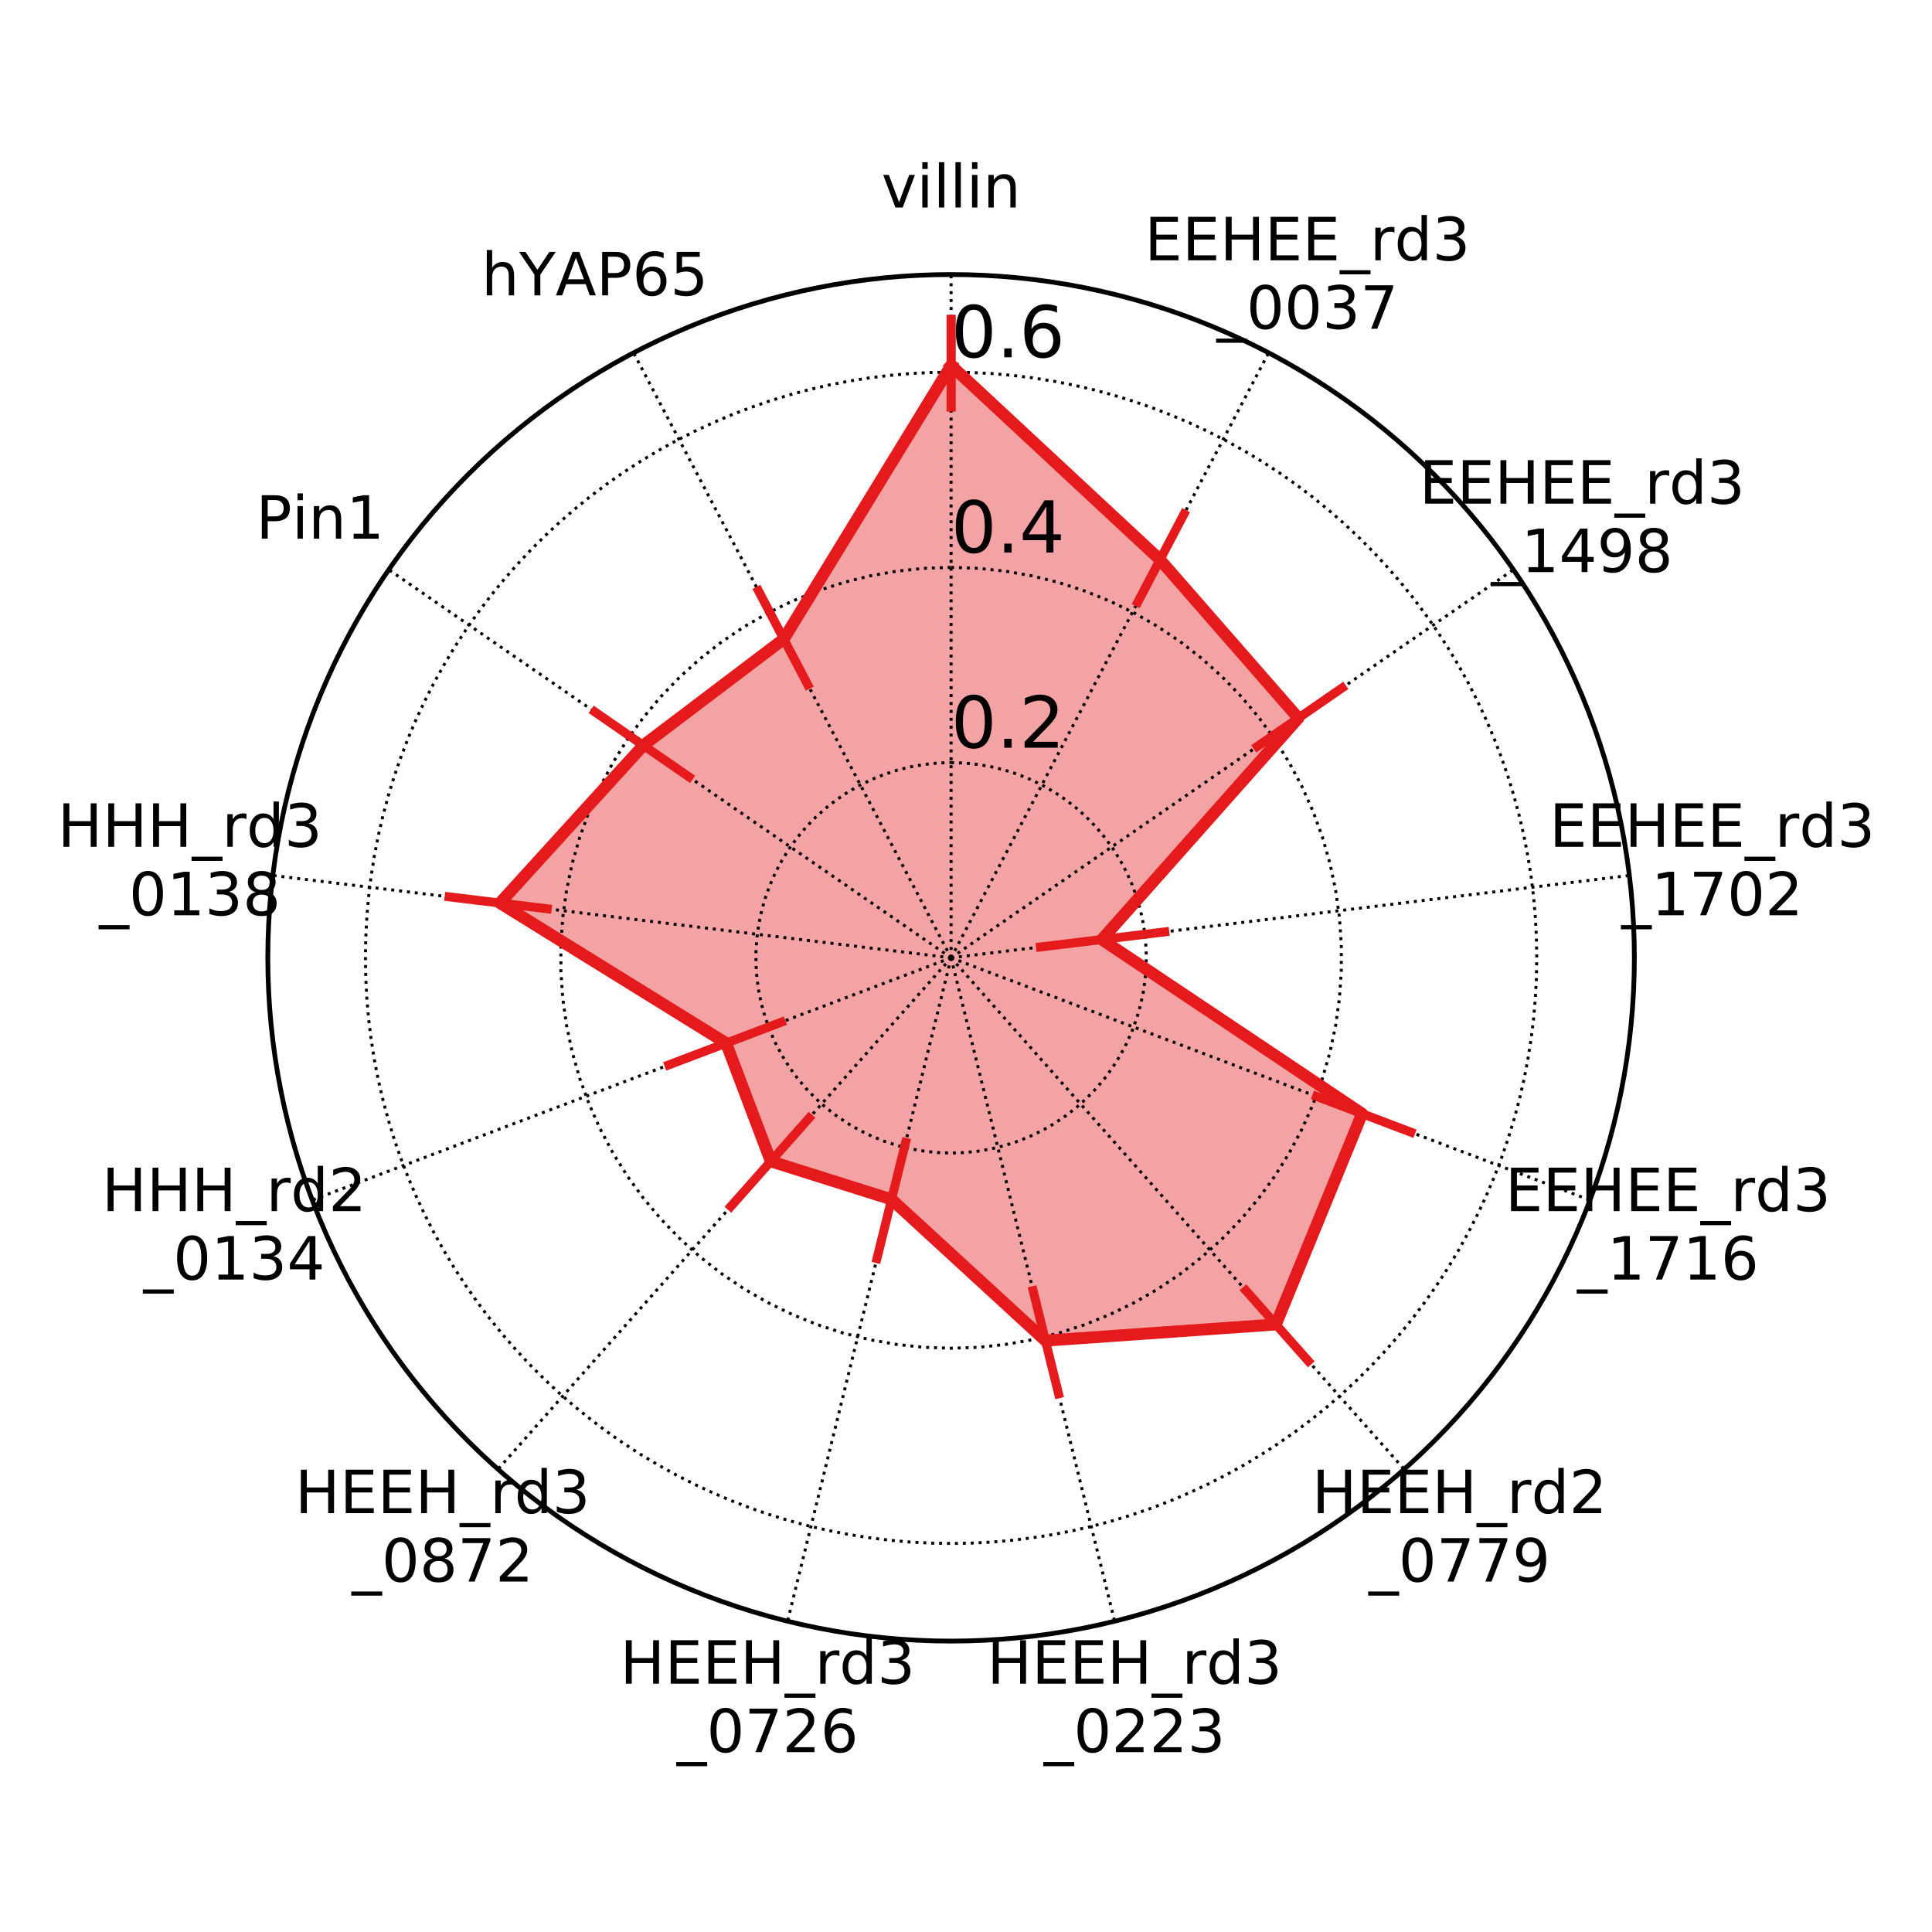 <?xml version="1.0" encoding="utf-8" standalone="no"?>
<!DOCTYPE svg PUBLIC "-//W3C//DTD SVG 1.1//EN"
  "http://www.w3.org/Graphics/SVG/1.1/DTD/svg11.dtd">
<!-- Created with matplotlib (https://matplotlib.org/) -->
<svg height="324pt" version="1.1" viewBox="0 0 324 324" width="324pt" xmlns="http://www.w3.org/2000/svg" xmlns:xlink="http://www.w3.org/1999/xlink">
 <defs>
  <style type="text/css">
*{stroke-linecap:butt;stroke-linejoin:round;}
  </style>
 </defs>
 <g id="figure_1">
  <g id="patch_1">
   <path d="M 0 324 
L 324 324 
L 324 0 
L 0 0 
z
" style="fill:#ffffff;"/>
  </g>
  <g id="axes_1">
   <g id="patch_2">
    <path d="M 274.086 160.627 
C 274.086 145.58 271.122 130.679 265.364 116.777 
C 259.606 102.875 251.165 90.243 240.525 79.603 
C 229.885 68.962 217.252 60.522 203.35 54.763 
C 189.448 49.005 174.547 46.041 159.5 46.041 
C 144.453 46.041 129.552 49.005 115.65 54.763 
C 101.748 60.522 89.115 68.962 78.475 79.603 
C 67.835 90.243 59.394 102.875 53.636 116.777 
C 47.878 130.679 44.914 145.58 44.914 160.627 
C 44.914 175.675 47.878 190.576 53.636 204.478 
C 59.394 218.38 67.835 231.012 78.475 241.652 
C 89.115 252.292 101.748 260.733 115.65 266.491 
C 129.552 272.25 144.453 275.214 159.5 275.214 
C 174.547 275.214 189.448 272.25 203.35 266.491 
C 217.252 260.733 229.885 252.292 240.525 241.652 
C 251.165 231.012 259.606 218.38 265.364 204.478 
C 271.122 190.576 274.086 175.675 274.086 160.627 
M 159.5 160.627 
C 159.5 160.627 159.5 160.627 159.5 160.627 
C 159.5 160.627 159.5 160.627 159.5 160.627 
C 159.5 160.627 159.5 160.627 159.5 160.627 
C 159.5 160.627 159.5 160.627 159.5 160.627 
C 159.5 160.627 159.5 160.627 159.5 160.627 
C 159.5 160.627 159.5 160.627 159.5 160.627 
C 159.5 160.627 159.5 160.627 159.5 160.627 
C 159.5 160.627 159.5 160.627 159.5 160.627 
C 159.5 160.627 159.5 160.627 159.5 160.627 
C 159.5 160.627 159.5 160.627 159.5 160.627 
C 159.5 160.627 159.5 160.627 159.5 160.627 
C 159.5 160.627 159.5 160.627 159.5 160.627 
C 159.5 160.627 159.5 160.627 159.5 160.627 
C 159.5 160.627 159.5 160.627 159.5 160.627 
C 159.5 160.627 159.5 160.627 159.5 160.627 
C 159.5 160.627 159.5 160.627 159.5 160.627 
M 274.086 160.627 
z
" style="fill:#ffffff;"/>
   </g>
   <g id="patch_3">
    <path clip-path="url(#p8891a21b35)" d="M 159.5 61.291 
L 194.537 93.869 
L 217.739 120.428 
L 184.788 157.557 
L 228.428 186.768 
L 213.97 222.112 
L 175.325 224.831 
L 149.514 201.14 
L 129.263 194.758 
L 121.769 174.937 
L 83.839 151.44 
L 107.886 125.001 
L 131.44 107.164 
L 159.5 61.291 
z
" style="fill:#e41a1c;opacity:0.4;stroke:#e41a1c;stroke-linejoin:miter;"/>
   </g>
   <g id="matplotlib.axis_1">
    <g id="xtick_1">
     <g id="line2d_1">
      <path clip-path="url(#p8891a21b35)" d="M 159.5 160.627 
L 159.5 46.041 
" style="fill:none;stroke:#000000;stroke-dasharray:0.5,0.825;stroke-dashoffset:0;stroke-width:0.5;"/>
     </g>
     <g id="text_1">
      <!-- villin -->
      <defs>
       <path d="M 2.984 54.688 
L 12.5 54.688 
L 29.594 8.797 
L 46.688 54.688 
L 56.203 54.688 
L 35.688 0 
L 23.484 0 
z
" id="DejaVuSans-118"/>
       <path d="M 9.422 54.688 
L 18.406 54.688 
L 18.406 0 
L 9.422 0 
z
M 9.422 75.984 
L 18.406 75.984 
L 18.406 64.594 
L 9.422 64.594 
z
" id="DejaVuSans-105"/>
       <path d="M 9.422 75.984 
L 18.406 75.984 
L 18.406 0 
L 9.422 0 
z
" id="DejaVuSans-108"/>
       <path d="M 54.891 33.016 
L 54.891 0 
L 45.906 0 
L 45.906 32.719 
Q 45.906 40.484 42.875 44.328 
Q 39.844 48.188 33.797 48.188 
Q 26.516 48.188 22.312 43.547 
Q 18.109 38.922 18.109 30.906 
L 18.109 0 
L 9.078 0 
L 9.078 54.688 
L 18.109 54.688 
L 18.109 46.188 
Q 21.344 51.125 25.703 53.562 
Q 30.078 56 35.797 56 
Q 45.219 56 50.047 50.172 
Q 54.891 44.344 54.891 33.016 
z
" id="DejaVuSans-110"/>
      </defs>
      <g transform="translate(147.816 34.8)scale(0.1 -0.1)">
       <use xlink:href="#DejaVuSans-118"/>
       <use x="59.18" xlink:href="#DejaVuSans-105"/>
       <use x="86.963" xlink:href="#DejaVuSans-108"/>
       <use x="114.746" xlink:href="#DejaVuSans-108"/>
       <use x="142.529" xlink:href="#DejaVuSans-105"/>
       <use x="170.312" xlink:href="#DejaVuSans-110"/>
      </g>
     </g>
    </g>
    <g id="xtick_2">
     <g id="line2d_2">
      <path clip-path="url(#p8891a21b35)" d="M 159.5 160.627 
L 212.751 59.166 
" style="fill:none;stroke:#000000;stroke-dasharray:0.5,0.825;stroke-dashoffset:0;stroke-width:0.5;"/>
     </g>
     <g id="text_2">
      <!-- EEHEE_rd3 -->
      <defs>
       <path d="M 9.812 72.906 
L 55.906 72.906 
L 55.906 64.594 
L 19.672 64.594 
L 19.672 43.016 
L 54.391 43.016 
L 54.391 34.719 
L 19.672 34.719 
L 19.672 8.297 
L 56.781 8.297 
L 56.781 0 
L 9.812 0 
z
" id="DejaVuSans-69"/>
       <path d="M 9.812 72.906 
L 19.672 72.906 
L 19.672 43.016 
L 55.516 43.016 
L 55.516 72.906 
L 65.375 72.906 
L 65.375 0 
L 55.516 0 
L 55.516 34.719 
L 19.672 34.719 
L 19.672 0 
L 9.812 0 
z
" id="DejaVuSans-72"/>
       <path d="M 50.984 -16.609 
L 50.984 -23.578 
L -0.984 -23.578 
L -0.984 -16.609 
z
" id="DejaVuSans-95"/>
       <path d="M 41.109 46.297 
Q 39.594 47.172 37.812 47.578 
Q 36.031 48 33.891 48 
Q 26.266 48 22.188 43.047 
Q 18.109 38.094 18.109 28.812 
L 18.109 0 
L 9.078 0 
L 9.078 54.688 
L 18.109 54.688 
L 18.109 46.188 
Q 20.953 51.172 25.484 53.578 
Q 30.031 56 36.531 56 
Q 37.453 56 38.578 55.875 
Q 39.703 55.766 41.062 55.516 
z
" id="DejaVuSans-114"/>
       <path d="M 45.406 46.391 
L 45.406 75.984 
L 54.391 75.984 
L 54.391 0 
L 45.406 0 
L 45.406 8.203 
Q 42.578 3.328 38.25 0.953 
Q 33.938 -1.422 27.875 -1.422 
Q 17.969 -1.422 11.734 6.484 
Q 5.516 14.406 5.516 27.297 
Q 5.516 40.188 11.734 48.094 
Q 17.969 56 27.875 56 
Q 33.938 56 38.25 53.625 
Q 42.578 51.266 45.406 46.391 
z
M 14.797 27.297 
Q 14.797 17.391 18.875 11.75 
Q 22.953 6.109 30.078 6.109 
Q 37.203 6.109 41.297 11.75 
Q 45.406 17.391 45.406 27.297 
Q 45.406 37.203 41.297 42.844 
Q 37.203 48.484 30.078 48.484 
Q 22.953 48.484 18.875 42.844 
Q 14.797 37.203 14.797 27.297 
z
" id="DejaVuSans-100"/>
       <path d="M 40.578 39.312 
Q 47.656 37.797 51.625 33 
Q 55.609 28.219 55.609 21.188 
Q 55.609 10.406 48.188 4.484 
Q 40.766 -1.422 27.094 -1.422 
Q 22.516 -1.422 17.656 -0.516 
Q 12.797 0.391 7.625 2.203 
L 7.625 11.719 
Q 11.719 9.328 16.594 8.109 
Q 21.484 6.891 26.812 6.891 
Q 36.078 6.891 40.938 10.547 
Q 45.797 14.203 45.797 21.188 
Q 45.797 27.641 41.281 31.266 
Q 36.766 34.906 28.719 34.906 
L 20.219 34.906 
L 20.219 43.016 
L 29.109 43.016 
Q 36.375 43.016 40.234 45.922 
Q 44.094 48.828 44.094 54.297 
Q 44.094 59.906 40.109 62.906 
Q 36.141 65.922 28.719 65.922 
Q 24.656 65.922 20.016 65.031 
Q 15.375 64.156 9.812 62.312 
L 9.812 71.094 
Q 15.438 72.656 20.344 73.438 
Q 25.25 74.219 29.594 74.219 
Q 40.828 74.219 47.359 69.109 
Q 53.906 64.016 53.906 55.328 
Q 53.906 49.266 50.438 45.094 
Q 46.969 40.922 40.578 39.312 
z
" id="DejaVuSans-51"/>
      </defs>
      <g transform="translate(191.949 43.652)scale(0.1 -0.1)">
       <use xlink:href="#DejaVuSans-69"/>
       <use x="63.184" xlink:href="#DejaVuSans-69"/>
       <use x="126.367" xlink:href="#DejaVuSans-72"/>
       <use x="201.562" xlink:href="#DejaVuSans-69"/>
       <use x="264.746" xlink:href="#DejaVuSans-69"/>
       <use x="327.93" xlink:href="#DejaVuSans-95"/>
       <use x="377.93" xlink:href="#DejaVuSans-114"/>
       <use x="419.027" xlink:href="#DejaVuSans-100"/>
       <use x="482.504" xlink:href="#DejaVuSans-51"/>
      </g>
      <!-- _0037 -->
      <defs>
       <path d="M 31.781 66.406 
Q 24.172 66.406 20.328 58.906 
Q 16.5 51.422 16.5 36.375 
Q 16.5 21.391 20.328 13.891 
Q 24.172 6.391 31.781 6.391 
Q 39.453 6.391 43.281 13.891 
Q 47.125 21.391 47.125 36.375 
Q 47.125 51.422 43.281 58.906 
Q 39.453 66.406 31.781 66.406 
z
M 31.781 74.219 
Q 44.047 74.219 50.516 64.516 
Q 56.984 54.828 56.984 36.375 
Q 56.984 17.969 50.516 8.266 
Q 44.047 -1.422 31.781 -1.422 
Q 19.531 -1.422 13.062 8.266 
Q 6.594 17.969 6.594 36.375 
Q 6.594 54.828 13.062 64.516 
Q 19.531 74.219 31.781 74.219 
z
" id="DejaVuSans-48"/>
       <path d="M 8.203 72.906 
L 55.078 72.906 
L 55.078 68.703 
L 28.609 0 
L 18.312 0 
L 43.219 64.594 
L 8.203 64.594 
z
" id="DejaVuSans-55"/>
      </defs>
      <g transform="translate(204.032 55.128)scale(0.1 -0.1)">
       <use xlink:href="#DejaVuSans-95"/>
       <use x="50" xlink:href="#DejaVuSans-48"/>
       <use x="113.623" xlink:href="#DejaVuSans-48"/>
       <use x="177.246" xlink:href="#DejaVuSans-51"/>
       <use x="240.869" xlink:href="#DejaVuSans-55"/>
      </g>
     </g>
    </g>
    <g id="xtick_3">
     <g id="line2d_3">
      <path clip-path="url(#p8891a21b35)" d="M 159.5 160.627 
L 253.803 95.535 
" style="fill:none;stroke:#000000;stroke-dasharray:0.5,0.825;stroke-dashoffset:0;stroke-width:0.5;"/>
     </g>
     <g id="text_3">
      <!-- EEHEE_rd3 -->
      <g transform="translate(238.017 84.464)scale(0.1 -0.1)">
       <use xlink:href="#DejaVuSans-69"/>
       <use x="63.184" xlink:href="#DejaVuSans-69"/>
       <use x="126.367" xlink:href="#DejaVuSans-72"/>
       <use x="201.562" xlink:href="#DejaVuSans-69"/>
       <use x="264.746" xlink:href="#DejaVuSans-69"/>
       <use x="327.93" xlink:href="#DejaVuSans-95"/>
       <use x="377.93" xlink:href="#DejaVuSans-114"/>
       <use x="419.027" xlink:href="#DejaVuSans-100"/>
       <use x="482.504" xlink:href="#DejaVuSans-51"/>
      </g>
      <!-- _1498 -->
      <defs>
       <path d="M 12.406 8.297 
L 28.516 8.297 
L 28.516 63.922 
L 10.984 60.406 
L 10.984 69.391 
L 28.422 72.906 
L 38.281 72.906 
L 38.281 8.297 
L 54.391 8.297 
L 54.391 0 
L 12.406 0 
z
" id="DejaVuSans-49"/>
       <path d="M 37.797 64.312 
L 12.891 25.391 
L 37.797 25.391 
z
M 35.203 72.906 
L 47.609 72.906 
L 47.609 25.391 
L 58.016 25.391 
L 58.016 17.188 
L 47.609 17.188 
L 47.609 0 
L 37.797 0 
L 37.797 17.188 
L 4.891 17.188 
L 4.891 26.703 
z
" id="DejaVuSans-52"/>
       <path d="M 10.984 1.516 
L 10.984 10.5 
Q 14.703 8.734 18.5 7.812 
Q 22.312 6.891 25.984 6.891 
Q 35.75 6.891 40.891 13.453 
Q 46.047 20.016 46.781 33.406 
Q 43.953 29.203 39.594 26.953 
Q 35.25 24.703 29.984 24.703 
Q 19.047 24.703 12.672 31.312 
Q 6.297 37.938 6.297 49.422 
Q 6.297 60.641 12.938 67.422 
Q 19.578 74.219 30.609 74.219 
Q 43.266 74.219 49.922 64.516 
Q 56.594 54.828 56.594 36.375 
Q 56.594 19.141 48.406 8.859 
Q 40.234 -1.422 26.422 -1.422 
Q 22.703 -1.422 18.891 -0.688 
Q 15.094 0.047 10.984 1.516 
z
M 30.609 32.422 
Q 37.25 32.422 41.125 36.953 
Q 45.016 41.5 45.016 49.422 
Q 45.016 57.281 41.125 61.844 
Q 37.25 66.406 30.609 66.406 
Q 23.969 66.406 20.094 61.844 
Q 16.219 57.281 16.219 49.422 
Q 16.219 41.5 20.094 36.953 
Q 23.969 32.422 30.609 32.422 
z
" id="DejaVuSans-57"/>
       <path d="M 31.781 34.625 
Q 24.75 34.625 20.719 30.859 
Q 16.703 27.094 16.703 20.516 
Q 16.703 13.922 20.719 10.156 
Q 24.75 6.391 31.781 6.391 
Q 38.812 6.391 42.859 10.172 
Q 46.922 13.969 46.922 20.516 
Q 46.922 27.094 42.891 30.859 
Q 38.875 34.625 31.781 34.625 
z
M 21.922 38.812 
Q 15.578 40.375 12.031 44.719 
Q 8.5 49.078 8.5 55.328 
Q 8.5 64.062 14.719 69.141 
Q 20.953 74.219 31.781 74.219 
Q 42.672 74.219 48.875 69.141 
Q 55.078 64.062 55.078 55.328 
Q 55.078 49.078 51.531 44.719 
Q 48 40.375 41.703 38.812 
Q 48.828 37.156 52.797 32.312 
Q 56.781 27.484 56.781 20.516 
Q 56.781 9.906 50.312 4.234 
Q 43.844 -1.422 31.781 -1.422 
Q 19.734 -1.422 13.25 4.234 
Q 6.781 9.906 6.781 20.516 
Q 6.781 27.484 10.781 32.312 
Q 14.797 37.156 21.922 38.812 
z
M 18.312 54.391 
Q 18.312 48.734 21.844 45.562 
Q 25.391 42.391 31.781 42.391 
Q 38.141 42.391 41.719 45.562 
Q 45.312 48.734 45.312 54.391 
Q 45.312 60.062 41.719 63.234 
Q 38.141 66.406 31.781 66.406 
Q 25.391 66.406 21.844 63.234 
Q 18.312 60.062 18.312 54.391 
z
" id="DejaVuSans-56"/>
      </defs>
      <g transform="translate(250.099 95.94)scale(0.1 -0.1)">
       <use xlink:href="#DejaVuSans-95"/>
       <use x="50" xlink:href="#DejaVuSans-49"/>
       <use x="113.623" xlink:href="#DejaVuSans-52"/>
       <use x="177.246" xlink:href="#DejaVuSans-57"/>
       <use x="240.869" xlink:href="#DejaVuSans-56"/>
      </g>
     </g>
    </g>
    <g id="xtick_4">
     <g id="line2d_4">
      <path clip-path="url(#p8891a21b35)" d="M 159.5 160.627 
L 273.251 146.815 
" style="fill:none;stroke:#000000;stroke-dasharray:0.5,0.825;stroke-dashoffset:0;stroke-width:0.5;"/>
     </g>
     <g id="text_4">
      <!-- EEHEE_rd3 -->
      <g transform="translate(259.841 142.01)scale(0.1 -0.1)">
       <use xlink:href="#DejaVuSans-69"/>
       <use x="63.184" xlink:href="#DejaVuSans-69"/>
       <use x="126.367" xlink:href="#DejaVuSans-72"/>
       <use x="201.562" xlink:href="#DejaVuSans-69"/>
       <use x="264.746" xlink:href="#DejaVuSans-69"/>
       <use x="327.93" xlink:href="#DejaVuSans-95"/>
       <use x="377.93" xlink:href="#DejaVuSans-114"/>
       <use x="419.027" xlink:href="#DejaVuSans-100"/>
       <use x="482.504" xlink:href="#DejaVuSans-51"/>
      </g>
      <!-- _1702 -->
      <defs>
       <path d="M 19.188 8.297 
L 53.609 8.297 
L 53.609 0 
L 7.328 0 
L 7.328 8.297 
Q 12.938 14.109 22.625 23.891 
Q 32.328 33.688 34.812 36.531 
Q 39.547 41.844 41.422 45.531 
Q 43.312 49.219 43.312 52.781 
Q 43.312 58.594 39.234 62.25 
Q 35.156 65.922 28.609 65.922 
Q 23.969 65.922 18.812 64.312 
Q 13.672 62.703 7.812 59.422 
L 7.812 69.391 
Q 13.766 71.781 18.938 73 
Q 24.125 74.219 28.422 74.219 
Q 39.75 74.219 46.484 68.547 
Q 53.219 62.891 53.219 53.422 
Q 53.219 48.922 51.531 44.891 
Q 49.859 40.875 45.406 35.406 
Q 44.188 33.984 37.641 27.219 
Q 31.109 20.453 19.188 8.297 
z
" id="DejaVuSans-50"/>
      </defs>
      <g transform="translate(271.924 153.486)scale(0.1 -0.1)">
       <use xlink:href="#DejaVuSans-95"/>
       <use x="50" xlink:href="#DejaVuSans-49"/>
       <use x="113.623" xlink:href="#DejaVuSans-55"/>
       <use x="177.246" xlink:href="#DejaVuSans-48"/>
       <use x="240.869" xlink:href="#DejaVuSans-50"/>
      </g>
     </g>
    </g>
    <g id="xtick_5">
     <g id="line2d_5">
      <path clip-path="url(#p8891a21b35)" d="M 159.5 160.627 
L 266.64 201.26 
" style="fill:none;stroke:#000000;stroke-dasharray:0.5,0.825;stroke-dashoffset:0;stroke-width:0.5;"/>
     </g>
     <g id="text_5">
      <!-- EEHEE_rd3 -->
      <g transform="translate(252.423 203.107)scale(0.1 -0.1)">
       <use xlink:href="#DejaVuSans-69"/>
       <use x="63.184" xlink:href="#DejaVuSans-69"/>
       <use x="126.367" xlink:href="#DejaVuSans-72"/>
       <use x="201.562" xlink:href="#DejaVuSans-69"/>
       <use x="264.746" xlink:href="#DejaVuSans-69"/>
       <use x="327.93" xlink:href="#DejaVuSans-95"/>
       <use x="377.93" xlink:href="#DejaVuSans-114"/>
       <use x="419.027" xlink:href="#DejaVuSans-100"/>
       <use x="482.504" xlink:href="#DejaVuSans-51"/>
      </g>
      <!-- _1716 -->
      <defs>
       <path d="M 33.016 40.375 
Q 26.375 40.375 22.484 35.828 
Q 18.609 31.297 18.609 23.391 
Q 18.609 15.531 22.484 10.953 
Q 26.375 6.391 33.016 6.391 
Q 39.656 6.391 43.531 10.953 
Q 47.406 15.531 47.406 23.391 
Q 47.406 31.297 43.531 35.828 
Q 39.656 40.375 33.016 40.375 
z
M 52.594 71.297 
L 52.594 62.312 
Q 48.875 64.062 45.094 64.984 
Q 41.312 65.922 37.594 65.922 
Q 27.828 65.922 22.672 59.328 
Q 17.531 52.734 16.797 39.406 
Q 19.672 43.656 24.016 45.922 
Q 28.375 48.188 33.594 48.188 
Q 44.578 48.188 50.953 41.516 
Q 57.328 34.859 57.328 23.391 
Q 57.328 12.156 50.688 5.359 
Q 44.047 -1.422 33.016 -1.422 
Q 20.359 -1.422 13.672 8.266 
Q 6.984 17.969 6.984 36.375 
Q 6.984 53.656 15.188 63.938 
Q 23.391 74.219 37.203 74.219 
Q 40.922 74.219 44.703 73.484 
Q 48.484 72.75 52.594 71.297 
z
" id="DejaVuSans-54"/>
      </defs>
      <g transform="translate(264.505 214.583)scale(0.1 -0.1)">
       <use xlink:href="#DejaVuSans-95"/>
       <use x="50" xlink:href="#DejaVuSans-49"/>
       <use x="113.623" xlink:href="#DejaVuSans-55"/>
       <use x="177.246" xlink:href="#DejaVuSans-49"/>
       <use x="240.869" xlink:href="#DejaVuSans-54"/>
      </g>
     </g>
    </g>
    <g id="xtick_6">
     <g id="line2d_6">
      <path clip-path="url(#p8891a21b35)" d="M 159.5 160.627 
L 235.485 246.396 
" style="fill:none;stroke:#000000;stroke-dasharray:0.5,0.825;stroke-dashoffset:0;stroke-width:0.5;"/>
     </g>
     <g id="text_6">
      <!-- HEEH_rd2 -->
      <g transform="translate(220.019 253.758)scale(0.1 -0.1)">
       <use xlink:href="#DejaVuSans-72"/>
       <use x="75.195" xlink:href="#DejaVuSans-69"/>
       <use x="138.379" xlink:href="#DejaVuSans-69"/>
       <use x="201.562" xlink:href="#DejaVuSans-72"/>
       <use x="276.758" xlink:href="#DejaVuSans-95"/>
       <use x="326.758" xlink:href="#DejaVuSans-114"/>
       <use x="367.855" xlink:href="#DejaVuSans-100"/>
       <use x="431.332" xlink:href="#DejaVuSans-50"/>
      </g>
      <!-- _0779 -->
      <g transform="translate(229.544 265.234)scale(0.1 -0.1)">
       <use xlink:href="#DejaVuSans-95"/>
       <use x="50" xlink:href="#DejaVuSans-48"/>
       <use x="113.623" xlink:href="#DejaVuSans-55"/>
       <use x="177.246" xlink:href="#DejaVuSans-55"/>
       <use x="240.869" xlink:href="#DejaVuSans-57"/>
      </g>
     </g>
    </g>
    <g id="xtick_7">
     <g id="line2d_7">
      <path clip-path="url(#p8891a21b35)" d="M 159.5 160.627 
L 186.922 271.884 
" style="fill:none;stroke:#000000;stroke-dasharray:0.5,0.825;stroke-dashoffset:0;stroke-width:0.5;"/>
     </g>
     <g id="text_7">
      <!-- HEEH_rd3 -->
      <g transform="translate(165.524 282.36)scale(0.1 -0.1)">
       <use xlink:href="#DejaVuSans-72"/>
       <use x="75.195" xlink:href="#DejaVuSans-69"/>
       <use x="138.379" xlink:href="#DejaVuSans-69"/>
       <use x="201.562" xlink:href="#DejaVuSans-72"/>
       <use x="276.758" xlink:href="#DejaVuSans-95"/>
       <use x="326.758" xlink:href="#DejaVuSans-114"/>
       <use x="367.855" xlink:href="#DejaVuSans-100"/>
       <use x="431.332" xlink:href="#DejaVuSans-51"/>
      </g>
      <!-- _0223 -->
      <g transform="translate(175.048 293.835)scale(0.1 -0.1)">
       <use xlink:href="#DejaVuSans-95"/>
       <use x="50" xlink:href="#DejaVuSans-48"/>
       <use x="113.623" xlink:href="#DejaVuSans-50"/>
       <use x="177.246" xlink:href="#DejaVuSans-50"/>
       <use x="240.869" xlink:href="#DejaVuSans-51"/>
      </g>
     </g>
    </g>
    <g id="xtick_8">
     <g id="line2d_8">
      <path clip-path="url(#p8891a21b35)" d="M 159.5 160.627 
L 132.078 271.884 
" style="fill:none;stroke:#000000;stroke-dasharray:0.5,0.825;stroke-dashoffset:0;stroke-width:0.5;"/>
     </g>
     <g id="text_8">
      <!-- HEEH_rd3 -->
      <g transform="translate(103.978 282.36)scale(0.1 -0.1)">
       <use xlink:href="#DejaVuSans-72"/>
       <use x="75.195" xlink:href="#DejaVuSans-69"/>
       <use x="138.379" xlink:href="#DejaVuSans-69"/>
       <use x="201.562" xlink:href="#DejaVuSans-72"/>
       <use x="276.758" xlink:href="#DejaVuSans-95"/>
       <use x="326.758" xlink:href="#DejaVuSans-114"/>
       <use x="367.855" xlink:href="#DejaVuSans-100"/>
       <use x="431.332" xlink:href="#DejaVuSans-51"/>
      </g>
      <!-- _0726 -->
      <g transform="translate(113.502 293.835)scale(0.1 -0.1)">
       <use xlink:href="#DejaVuSans-95"/>
       <use x="50" xlink:href="#DejaVuSans-48"/>
       <use x="113.623" xlink:href="#DejaVuSans-55"/>
       <use x="177.246" xlink:href="#DejaVuSans-50"/>
       <use x="240.869" xlink:href="#DejaVuSans-54"/>
      </g>
     </g>
    </g>
    <g id="xtick_9">
     <g id="line2d_9">
      <path clip-path="url(#p8891a21b35)" d="M 159.5 160.627 
L 83.515 246.396 
" style="fill:none;stroke:#000000;stroke-dasharray:0.5,0.825;stroke-dashoffset:0;stroke-width:0.5;"/>
     </g>
     <g id="text_9">
      <!-- HEEH_rd3 -->
      <g transform="translate(49.482 253.758)scale(0.1 -0.1)">
       <use xlink:href="#DejaVuSans-72"/>
       <use x="75.195" xlink:href="#DejaVuSans-69"/>
       <use x="138.379" xlink:href="#DejaVuSans-69"/>
       <use x="201.562" xlink:href="#DejaVuSans-72"/>
       <use x="276.758" xlink:href="#DejaVuSans-95"/>
       <use x="326.758" xlink:href="#DejaVuSans-114"/>
       <use x="367.855" xlink:href="#DejaVuSans-100"/>
       <use x="431.332" xlink:href="#DejaVuSans-51"/>
      </g>
      <!-- _0872 -->
      <g transform="translate(59.006 265.234)scale(0.1 -0.1)">
       <use xlink:href="#DejaVuSans-95"/>
       <use x="50" xlink:href="#DejaVuSans-48"/>
       <use x="113.623" xlink:href="#DejaVuSans-56"/>
       <use x="177.246" xlink:href="#DejaVuSans-55"/>
       <use x="240.869" xlink:href="#DejaVuSans-50"/>
      </g>
     </g>
    </g>
    <g id="xtick_10">
     <g id="line2d_10">
      <path clip-path="url(#p8891a21b35)" d="M 159.5 160.627 
L 52.36 201.26 
" style="fill:none;stroke:#000000;stroke-dasharray:0.5,0.825;stroke-dashoffset:0;stroke-width:0.5;"/>
     </g>
     <g id="text_10">
      <!-- HHH_rd2 -->
      <g transform="translate(17.079 203.107)scale(0.1 -0.1)">
       <use xlink:href="#DejaVuSans-72"/>
       <use x="75.195" xlink:href="#DejaVuSans-72"/>
       <use x="150.391" xlink:href="#DejaVuSans-72"/>
       <use x="225.586" xlink:href="#DejaVuSans-95"/>
       <use x="275.586" xlink:href="#DejaVuSans-114"/>
       <use x="316.684" xlink:href="#DejaVuSans-100"/>
       <use x="380.16" xlink:href="#DejaVuSans-50"/>
      </g>
      <!-- _0134 -->
      <g transform="translate(24.045 214.583)scale(0.1 -0.1)">
       <use xlink:href="#DejaVuSans-95"/>
       <use x="50" xlink:href="#DejaVuSans-48"/>
       <use x="113.623" xlink:href="#DejaVuSans-49"/>
       <use x="177.246" xlink:href="#DejaVuSans-51"/>
       <use x="240.869" xlink:href="#DejaVuSans-52"/>
      </g>
     </g>
    </g>
    <g id="xtick_11">
     <g id="line2d_11">
      <path clip-path="url(#p8891a21b35)" d="M 159.5 160.627 
L 45.749 146.815 
" style="fill:none;stroke:#000000;stroke-dasharray:0.5,0.825;stroke-dashoffset:0;stroke-width:0.5;"/>
     </g>
     <g id="text_11">
      <!-- HHH_rd3 -->
      <g transform="translate(9.661 142.01)scale(0.1 -0.1)">
       <use xlink:href="#DejaVuSans-72"/>
       <use x="75.195" xlink:href="#DejaVuSans-72"/>
       <use x="150.391" xlink:href="#DejaVuSans-72"/>
       <use x="225.586" xlink:href="#DejaVuSans-95"/>
       <use x="275.586" xlink:href="#DejaVuSans-114"/>
       <use x="316.684" xlink:href="#DejaVuSans-100"/>
       <use x="380.16" xlink:href="#DejaVuSans-51"/>
      </g>
      <!-- _0138 -->
      <g transform="translate(16.626 153.486)scale(0.1 -0.1)">
       <use xlink:href="#DejaVuSans-95"/>
       <use x="50" xlink:href="#DejaVuSans-48"/>
       <use x="113.623" xlink:href="#DejaVuSans-49"/>
       <use x="177.246" xlink:href="#DejaVuSans-51"/>
       <use x="240.869" xlink:href="#DejaVuSans-56"/>
      </g>
     </g>
    </g>
    <g id="xtick_12">
     <g id="line2d_12">
      <path clip-path="url(#p8891a21b35)" d="M 159.5 160.627 
L 65.197 95.535 
" style="fill:none;stroke:#000000;stroke-dasharray:0.5,0.825;stroke-dashoffset:0;stroke-width:0.5;"/>
     </g>
     <g id="text_12">
      <!-- Pin1 -->
      <defs>
       <path d="M 19.672 64.797 
L 19.672 37.406 
L 32.078 37.406 
Q 38.969 37.406 42.719 40.969 
Q 46.484 44.531 46.484 51.125 
Q 46.484 57.672 42.719 61.234 
Q 38.969 64.797 32.078 64.797 
z
M 9.812 72.906 
L 32.078 72.906 
Q 44.344 72.906 50.609 67.359 
Q 56.891 61.812 56.891 51.125 
Q 56.891 40.328 50.609 34.812 
Q 44.344 29.297 32.078 29.297 
L 19.672 29.297 
L 19.672 0 
L 9.812 0 
z
" id="DejaVuSans-80"/>
      </defs>
      <g transform="translate(42.923 90.341)scale(0.1 -0.1)">
       <use xlink:href="#DejaVuSans-80"/>
       <use x="60.271" xlink:href="#DejaVuSans-105"/>
       <use x="88.055" xlink:href="#DejaVuSans-110"/>
       <use x="151.434" xlink:href="#DejaVuSans-49"/>
      </g>
     </g>
    </g>
    <g id="xtick_13">
     <g id="line2d_13">
      <path clip-path="url(#p8891a21b35)" d="M 159.5 160.627 
L 106.249 59.166 
" style="fill:none;stroke:#000000;stroke-dasharray:0.5,0.825;stroke-dashoffset:0;stroke-width:0.5;"/>
     </g>
     <g id="text_13">
      <!-- hYAP65 -->
      <defs>
       <path d="M 54.891 33.016 
L 54.891 0 
L 45.906 0 
L 45.906 32.719 
Q 45.906 40.484 42.875 44.328 
Q 39.844 48.188 33.797 48.188 
Q 26.516 48.188 22.312 43.547 
Q 18.109 38.922 18.109 30.906 
L 18.109 0 
L 9.078 0 
L 9.078 75.984 
L 18.109 75.984 
L 18.109 46.188 
Q 21.344 51.125 25.703 53.562 
Q 30.078 56 35.797 56 
Q 45.219 56 50.047 50.172 
Q 54.891 44.344 54.891 33.016 
z
" id="DejaVuSans-104"/>
       <path d="M -0.203 72.906 
L 10.406 72.906 
L 30.609 42.922 
L 50.688 72.906 
L 61.281 72.906 
L 35.5 34.719 
L 35.5 0 
L 25.594 0 
L 25.594 34.719 
z
" id="DejaVuSans-89"/>
       <path d="M 34.188 63.188 
L 20.797 26.906 
L 47.609 26.906 
z
M 28.609 72.906 
L 39.797 72.906 
L 67.578 0 
L 57.328 0 
L 50.688 18.703 
L 17.828 18.703 
L 11.188 0 
L 0.781 0 
z
" id="DejaVuSans-65"/>
       <path d="M 10.797 72.906 
L 49.516 72.906 
L 49.516 64.594 
L 19.828 64.594 
L 19.828 46.734 
Q 21.969 47.469 24.109 47.828 
Q 26.266 48.188 28.422 48.188 
Q 40.625 48.188 47.75 41.5 
Q 54.891 34.812 54.891 23.391 
Q 54.891 11.625 47.562 5.094 
Q 40.234 -1.422 26.906 -1.422 
Q 22.312 -1.422 17.547 -0.641 
Q 12.797 0.141 7.719 1.703 
L 7.719 11.625 
Q 12.109 9.234 16.797 8.062 
Q 21.484 6.891 26.703 6.891 
Q 35.156 6.891 40.078 11.328 
Q 45.016 15.766 45.016 23.391 
Q 45.016 31 40.078 35.438 
Q 35.156 39.891 26.703 39.891 
Q 22.75 39.891 18.812 39.016 
Q 14.891 38.141 10.797 36.281 
z
" id="DejaVuSans-53"/>
      </defs>
      <g transform="translate(80.728 49.529)scale(0.1 -0.1)">
       <use xlink:href="#DejaVuSans-104"/>
       <use x="63.379" xlink:href="#DejaVuSans-89"/>
       <use x="124.354" xlink:href="#DejaVuSans-65"/>
       <use x="192.762" xlink:href="#DejaVuSans-80"/>
       <use x="253.064" xlink:href="#DejaVuSans-54"/>
       <use x="316.688" xlink:href="#DejaVuSans-53"/>
      </g>
     </g>
    </g>
   </g>
   <g id="matplotlib.axis_2">
    <g id="ytick_1">
     <g id="line2d_14">
      <path clip-path="url(#p8891a21b35)" d="M 159.5 127.888 
L 161.784 127.968 
L 164.056 128.207 
L 166.307 128.604 
L 168.524 129.157 
L 170.697 129.863 
L 172.816 130.719 
L 174.87 131.721 
L 176.849 132.863 
L 178.743 134.141 
L 180.544 135.548 
L 182.242 137.077 
L 183.83 138.721 
L 185.299 140.471 
L 186.642 142.32 
L 187.853 144.258 
L 188.926 146.276 
L 189.855 148.363 
L 190.637 150.51 
L 191.266 152.707 
L 191.742 154.942 
L 192.06 157.205 
L 192.219 159.485 
L 192.219 161.77 
L 192.06 164.049 
L 191.742 166.312 
L 191.266 168.548 
L 190.637 170.744 
L 189.855 172.892 
L 188.926 174.979 
L 187.853 176.997 
L 186.642 178.935 
L 185.299 180.783 
L 183.83 182.534 
L 182.242 184.178 
L 180.544 185.707 
L 178.743 187.114 
L 176.849 188.392 
L 174.87 189.534 
L 172.816 190.536 
L 170.697 191.392 
L 168.524 192.098 
L 166.307 192.651 
L 164.056 193.048 
L 161.784 193.287 
L 159.5 193.366 
L 157.216 193.287 
L 154.944 193.048 
L 152.693 192.651 
L 150.476 192.098 
L 148.303 191.392 
L 146.184 190.536 
L 144.13 189.534 
L 142.151 188.392 
L 140.257 187.114 
L 138.456 185.707 
L 136.758 184.178 
L 135.17 182.534 
L 133.701 180.783 
L 132.358 178.935 
L 131.147 176.997 
L 130.074 174.979 
L 129.145 172.892 
L 128.363 170.744 
L 127.734 168.548 
L 127.258 166.312 
L 126.94 164.049 
L 126.781 161.77 
L 126.781 159.485 
L 126.94 157.205 
L 127.258 154.942 
L 127.734 152.707 
L 128.363 150.51 
L 129.145 148.363 
L 130.074 146.276 
L 131.147 144.258 
L 132.358 142.32 
L 133.701 140.471 
L 135.17 138.721 
L 136.758 137.077 
L 138.456 135.548 
L 140.257 134.141 
L 142.151 132.863 
L 144.13 131.721 
L 146.184 130.719 
L 148.303 129.863 
L 150.476 129.157 
L 152.693 128.604 
L 154.944 128.207 
L 157.216 127.968 
L 159.5 127.888 
L 159.5 127.888 
" style="fill:none;stroke:#000000;stroke-dasharray:0.5,0.825;stroke-dashoffset:0;stroke-width:0.5;"/>
     </g>
     <g id="text_14">
      <!-- 0.2 -->
      <defs>
       <path d="M 10.688 12.406 
L 21 12.406 
L 21 0 
L 10.688 0 
z
" id="DejaVuSans-46"/>
      </defs>
      <g transform="translate(159.5 125.393)scale(0.12 -0.12)">
       <use xlink:href="#DejaVuSans-48"/>
       <use x="63.623" xlink:href="#DejaVuSans-46"/>
       <use x="95.41" xlink:href="#DejaVuSans-50"/>
      </g>
     </g>
    </g>
    <g id="ytick_2">
     <g id="line2d_15">
      <path clip-path="url(#p8891a21b35)" d="M 159.5 95.149 
L 164.068 95.309 
L 168.613 95.787 
L 173.114 96.58 
L 177.548 97.686 
L 181.895 99.098 
L 186.132 100.81 
L 190.24 102.814 
L 194.198 105.099 
L 197.987 107.655 
L 201.588 110.468 
L 204.985 113.526 
L 208.16 116.814 
L 211.097 120.315 
L 213.784 124.013 
L 216.206 127.888 
L 218.351 131.924 
L 220.21 136.099 
L 221.773 140.394 
L 223.033 144.787 
L 223.983 149.257 
L 224.619 153.783 
L 224.938 158.342 
L 224.938 162.912 
L 224.619 167.472 
L 223.983 171.997 
L 223.033 176.468 
L 221.773 180.861 
L 220.21 185.156 
L 218.351 189.331 
L 216.206 193.366 
L 213.784 197.242 
L 211.097 200.94 
L 208.16 204.441 
L 204.985 207.728 
L 201.588 210.786 
L 197.987 213.6 
L 194.198 216.156 
L 190.24 218.441 
L 186.132 220.444 
L 181.895 222.156 
L 177.548 223.569 
L 173.114 224.674 
L 168.613 225.468 
L 164.068 225.946 
L 159.5 226.105 
L 154.932 225.946 
L 150.387 225.468 
L 145.886 224.674 
L 141.452 223.569 
L 137.105 222.156 
L 132.868 220.444 
L 128.76 218.441 
L 124.802 216.156 
L 121.013 213.6 
L 117.412 210.786 
L 114.015 207.728 
L 110.84 204.441 
L 107.903 200.94 
L 105.216 197.242 
L 102.794 193.366 
L 100.649 189.331 
L 98.79 185.156 
L 97.227 180.861 
L 95.967 176.468 
L 95.017 171.997 
L 94.381 167.472 
L 94.062 162.912 
L 94.062 158.342 
L 94.381 153.783 
L 95.017 149.257 
L 95.967 144.787 
L 97.227 140.394 
L 98.79 136.099 
L 100.649 131.924 
L 102.794 127.888 
L 105.216 124.013 
L 107.903 120.315 
L 110.84 116.814 
L 114.015 113.526 
L 117.412 110.468 
L 121.013 107.655 
L 124.802 105.099 
L 128.76 102.814 
L 132.868 100.81 
L 137.105 99.098 
L 141.452 97.686 
L 145.886 96.58 
L 150.387 95.787 
L 154.932 95.309 
L 159.5 95.149 
L 159.5 95.149 
" style="fill:none;stroke:#000000;stroke-dasharray:0.5,0.825;stroke-dashoffset:0;stroke-width:0.5;"/>
     </g>
     <g id="text_15">
      <!-- 0.4 -->
      <g transform="translate(159.5 92.654)scale(0.12 -0.12)">
       <use xlink:href="#DejaVuSans-48"/>
       <use x="63.623" xlink:href="#DejaVuSans-46"/>
       <use x="95.41" xlink:href="#DejaVuSans-52"/>
      </g>
     </g>
    </g>
    <g id="ytick_3">
     <g id="line2d_16">
      <path clip-path="url(#p8891a21b35)" d="M 159.5 62.41 
L 162.928 62.47 
L 166.351 62.65 
L 169.766 62.949 
L 173.169 63.366 
L 176.555 63.903 
L 179.92 64.557 
L 183.261 65.328 
L 186.572 66.215 
L 189.851 67.218 
L 193.092 68.334 
L 196.293 69.562 
L 199.448 70.902 
L 202.555 72.351 
L 205.61 73.907 
L 208.608 75.569 
L 211.547 77.335 
L 214.422 79.202 
L 217.23 81.168 
L 219.968 83.231 
L 222.633 85.389 
L 225.22 87.638 
L 227.727 89.976 
L 230.151 92.4 
L 232.489 94.907 
L 234.738 97.495 
L 236.896 100.159 
L 238.959 102.897 
L 240.925 105.705 
L 242.793 108.58 
L 244.558 111.519 
L 246.22 114.517 
L 247.777 117.572 
L 249.226 120.679 
L 250.565 123.835 
L 251.794 127.035 
L 252.91 130.277 
L 253.912 133.555 
L 254.799 136.867 
L 255.571 140.207 
L 256.225 143.572 
L 256.761 146.958 
L 257.179 150.361 
L 257.478 153.776 
L 257.657 157.2 
L 257.717 160.627 
L 257.657 164.055 
L 257.478 167.479 
L 257.179 170.894 
L 256.761 174.296 
L 256.225 177.683 
L 255.571 181.048 
L 254.799 184.388 
L 253.912 187.7 
L 252.91 190.978 
L 251.794 194.219 
L 250.565 197.42 
L 249.226 200.576 
L 247.777 203.683 
L 246.22 206.737 
L 244.558 209.736 
L 242.793 212.674 
L 240.925 215.55 
L 238.959 218.358 
L 236.896 221.096 
L 234.738 223.76 
L 232.489 226.347 
L 230.151 228.855 
L 227.727 231.279 
L 225.22 233.617 
L 222.633 235.866 
L 219.968 238.023 
L 217.23 240.086 
L 214.422 242.053 
L 211.547 243.92 
L 208.608 245.686 
L 205.61 247.348 
L 202.555 248.904 
L 199.448 250.353 
L 196.293 251.692 
L 193.092 252.921 
L 189.851 254.037 
L 186.572 255.039 
L 183.261 255.927 
L 179.92 256.698 
L 176.555 257.352 
L 173.169 257.888 
L 169.766 258.306 
L 166.351 258.605 
L 162.928 258.784 
L 159.5 258.844 
L 156.072 258.784 
L 152.649 258.605 
L 149.234 258.306 
L 145.831 257.888 
L 142.445 257.352 
L 139.08 256.698 
L 135.739 255.927 
L 132.428 255.039 
L 129.149 254.037 
L 125.908 252.921 
L 122.707 251.692 
L 119.552 250.353 
L 116.445 248.904 
L 113.39 247.348 
L 110.392 245.686 
L 107.453 243.92 
L 104.578 242.053 
L 101.77 240.086 
L 99.032 238.023 
L 96.367 235.866 
L 93.78 233.617 
L 91.273 231.279 
L 88.849 228.855 
L 86.511 226.347 
L 84.262 223.76 
L 82.104 221.096 
L 80.041 218.358 
L 78.075 215.55 
L 76.207 212.674 
L 74.442 209.736 
L 72.78 206.737 
L 71.223 203.683 
L 69.774 200.576 
L 68.435 197.42 
L 67.206 194.219 
L 66.09 190.978 
L 65.088 187.7 
L 64.201 184.388 
L 63.429 181.048 
L 62.775 177.683 
L 62.239 174.296 
L 61.821 170.894 
L 61.522 167.479 
L 61.343 164.055 
L 61.283 160.627 
L 61.343 157.2 
L 61.522 153.776 
L 61.821 150.361 
L 62.239 146.958 
L 62.775 143.572 
L 63.429 140.207 
L 64.201 136.867 
L 65.088 133.555 
L 66.09 130.277 
L 67.206 127.035 
L 68.435 123.835 
L 69.774 120.679 
L 71.223 117.572 
L 72.78 114.517 
L 74.442 111.519 
L 76.207 108.58 
L 78.075 105.705 
L 80.041 102.897 
L 82.104 100.159 
L 84.262 97.495 
L 86.511 94.907 
L 88.849 92.4 
L 91.273 89.976 
L 93.78 87.638 
L 96.367 85.389 
L 99.032 83.231 
L 101.77 81.168 
L 104.578 79.202 
L 107.453 77.335 
L 110.392 75.569 
L 113.39 73.907 
L 116.445 72.351 
L 119.552 70.902 
L 122.707 69.562 
L 125.908 68.334 
L 129.149 67.218 
L 132.428 66.215 
L 135.739 65.328 
L 139.08 64.557 
L 142.445 63.903 
L 145.831 63.366 
L 149.234 62.949 
L 152.649 62.65 
L 156.072 62.47 
L 159.5 62.41 
L 159.5 62.41 
" style="fill:none;stroke:#000000;stroke-dasharray:0.5,0.825;stroke-dashoffset:0;stroke-width:0.5;"/>
     </g>
     <g id="text_16">
      <!-- 0.6 -->
      <g transform="translate(159.5 59.915)scale(0.12 -0.12)">
       <use xlink:href="#DejaVuSans-48"/>
       <use x="63.623" xlink:href="#DejaVuSans-46"/>
       <use x="95.41" xlink:href="#DejaVuSans-54"/>
      </g>
     </g>
    </g>
   </g>
   <g id="LineCollection_1">
    <path clip-path="url(#p8891a21b35)" d="M 159.5 68.997 
L 159.5 52.817 
" style="fill:none;stroke:#e41a1c;stroke-width:1.5;"/>
    <path clip-path="url(#p8891a21b35)" d="M 190.449 101.659 
L 198.9 85.557 
" style="fill:none;stroke:#e41a1c;stroke-width:1.5;"/>
    <path clip-path="url(#p8891a21b35)" d="M 210.253 125.595 
L 225.696 114.936 
" style="fill:none;stroke:#e41a1c;stroke-width:1.5;"/>
    <path clip-path="url(#p8891a21b35)" d="M 173.742 158.898 
L 196.078 156.186 
" style="fill:none;stroke:#e41a1c;stroke-width:1.5;"/>
    <path clip-path="url(#p8891a21b35)" d="M 220.099 183.61 
L 237.303 190.134 
" style="fill:none;stroke:#e41a1c;stroke-width:1.5;"/>
    <path clip-path="url(#p8891a21b35)" d="M 208.446 215.876 
L 219.9 228.804 
" style="fill:none;stroke:#e41a1c;stroke-width:1.5;"/>
    <path clip-path="url(#p8891a21b35)" d="M 173.08 215.724 
L 177.701 234.472 
" style="fill:none;stroke:#e41a1c;stroke-width:1.5;"/>
    <path clip-path="url(#p8891a21b35)" d="M 152.049 190.859 
L 146.888 211.797 
" style="fill:none;stroke:#e41a1c;stroke-width:1.5;"/>
    <path clip-path="url(#p8891a21b35)" d="M 136.178 186.952 
L 122.07 202.877 
" style="fill:none;stroke:#e41a1c;stroke-width:1.5;"/>
    <path clip-path="url(#p8891a21b35)" d="M 131.72 171.163 
L 111.466 178.844 
" style="fill:none;stroke:#e41a1c;stroke-width:1.5;"/>
    <path clip-path="url(#p8891a21b35)" d="M 92.517 152.494 
L 74.572 150.315 
" style="fill:none;stroke:#e41a1c;stroke-width:1.5;"/>
    <path clip-path="url(#p8891a21b35)" d="M 116.152 130.706 
L 99.139 118.963 
" style="fill:none;stroke:#e41a1c;stroke-width:1.5;"/>
    <path clip-path="url(#p8891a21b35)" d="M 135.806 115.482 
L 126.85 98.417 
" style="fill:none;stroke:#e41a1c;stroke-width:1.5;"/>
    <path clip-path="url(#p8891a21b35)" d="M 159.5 68.997 
L 159.5 52.817 
" style="fill:none;stroke:#e41a1c;stroke-width:1.5;"/>
   </g>
   <g id="line2d_17">
    <path clip-path="url(#p8891a21b35)" d="M 159.5 61.291 
L 194.537 93.869 
L 217.739 120.428 
L 184.788 157.557 
L 228.428 186.768 
L 213.97 222.112 
L 175.325 224.831 
L 149.514 201.14 
L 129.263 194.758 
L 121.769 174.937 
L 83.839 151.44 
L 107.886 125.001 
L 131.44 107.164 
L 159.5 61.291 
" style="fill:none;stroke:#e41a1c;stroke-linecap:square;stroke-width:2;"/>
   </g>
   <g id="line2d_18">
    <path clip-path="url(#p8891a21b35)" d="M 159.5 61.291 
L 194.537 93.869 
L 217.739 120.428 
L 184.788 157.557 
L 228.428 186.768 
L 213.97 222.112 
L 175.325 224.831 
L 149.514 201.14 
L 129.263 194.758 
L 121.769 174.937 
L 83.839 151.44 
L 107.886 125.001 
L 131.44 107.164 
L 159.5 61.291 
" style="fill:none;stroke:#e41a1c;stroke-linecap:square;stroke-width:1.5;"/>
   </g>
   <g id="patch_4">
    <path d="M 159.5 46.041 
C 144.453 46.041 129.552 49.005 115.65 54.763 
C 101.748 60.522 89.115 68.962 78.475 79.603 
C 67.835 90.243 59.394 102.875 53.636 116.777 
C 47.878 130.679 44.914 145.58 44.914 160.627 
C 44.914 175.675 47.878 190.576 53.636 204.478 
C 59.394 218.38 67.835 231.012 78.475 241.652 
C 89.115 252.292 101.748 260.733 115.65 266.491 
C 129.552 272.25 144.453 275.214 159.5 275.214 
C 174.547 275.214 189.448 272.25 203.35 266.491 
C 217.252 260.733 229.885 252.292 240.525 241.652 
C 251.165 231.012 259.606 218.38 265.364 204.478 
C 271.122 190.576 274.086 175.675 274.086 160.627 
C 274.086 145.58 271.122 130.679 265.364 116.777 
C 259.606 102.875 251.165 90.243 240.525 79.603 
C 229.885 68.962 217.252 60.522 203.35 54.763 
C 189.448 49.005 174.547 46.041 159.5 46.041 
" style="fill:none;stroke:#000000;stroke-linecap:square;stroke-linejoin:miter;stroke-width:0.8;"/>
   </g>
  </g>
 </g>
 <defs>
  <clipPath id="p8891a21b35">
   <path d="M 274.086 160.627 
C 274.086 145.58 271.122 130.679 265.364 116.777 
C 259.606 102.875 251.165 90.243 240.525 79.603 
C 229.885 68.962 217.252 60.522 203.35 54.763 
C 189.448 49.005 174.547 46.041 159.5 46.041 
C 144.453 46.041 129.552 49.005 115.65 54.763 
C 101.748 60.522 89.115 68.962 78.475 79.603 
C 67.835 90.243 59.394 102.875 53.636 116.777 
C 47.878 130.679 44.914 145.58 44.914 160.627 
C 44.914 175.675 47.878 190.576 53.636 204.478 
C 59.394 218.38 67.835 231.012 78.475 241.652 
C 89.115 252.292 101.748 260.733 115.65 266.491 
C 129.552 272.25 144.453 275.214 159.5 275.214 
C 174.547 275.214 189.448 272.25 203.35 266.491 
C 217.252 260.733 229.885 252.292 240.525 241.652 
C 251.165 231.012 259.606 218.38 265.364 204.478 
C 271.122 190.576 274.086 175.675 274.086 160.627 
M 159.5 160.627 
C 159.5 160.627 159.5 160.627 159.5 160.627 
C 159.5 160.627 159.5 160.627 159.5 160.627 
C 159.5 160.627 159.5 160.627 159.5 160.627 
C 159.5 160.627 159.5 160.627 159.5 160.627 
C 159.5 160.627 159.5 160.627 159.5 160.627 
C 159.5 160.627 159.5 160.627 159.5 160.627 
C 159.5 160.627 159.5 160.627 159.5 160.627 
C 159.5 160.627 159.5 160.627 159.5 160.627 
C 159.5 160.627 159.5 160.627 159.5 160.627 
C 159.5 160.627 159.5 160.627 159.5 160.627 
C 159.5 160.627 159.5 160.627 159.5 160.627 
C 159.5 160.627 159.5 160.627 159.5 160.627 
C 159.5 160.627 159.5 160.627 159.5 160.627 
C 159.5 160.627 159.5 160.627 159.5 160.627 
C 159.5 160.627 159.5 160.627 159.5 160.627 
C 159.5 160.627 159.5 160.627 159.5 160.627 
M 274.086 160.627 
z
"/>
  </clipPath>
 </defs>
</svg>
